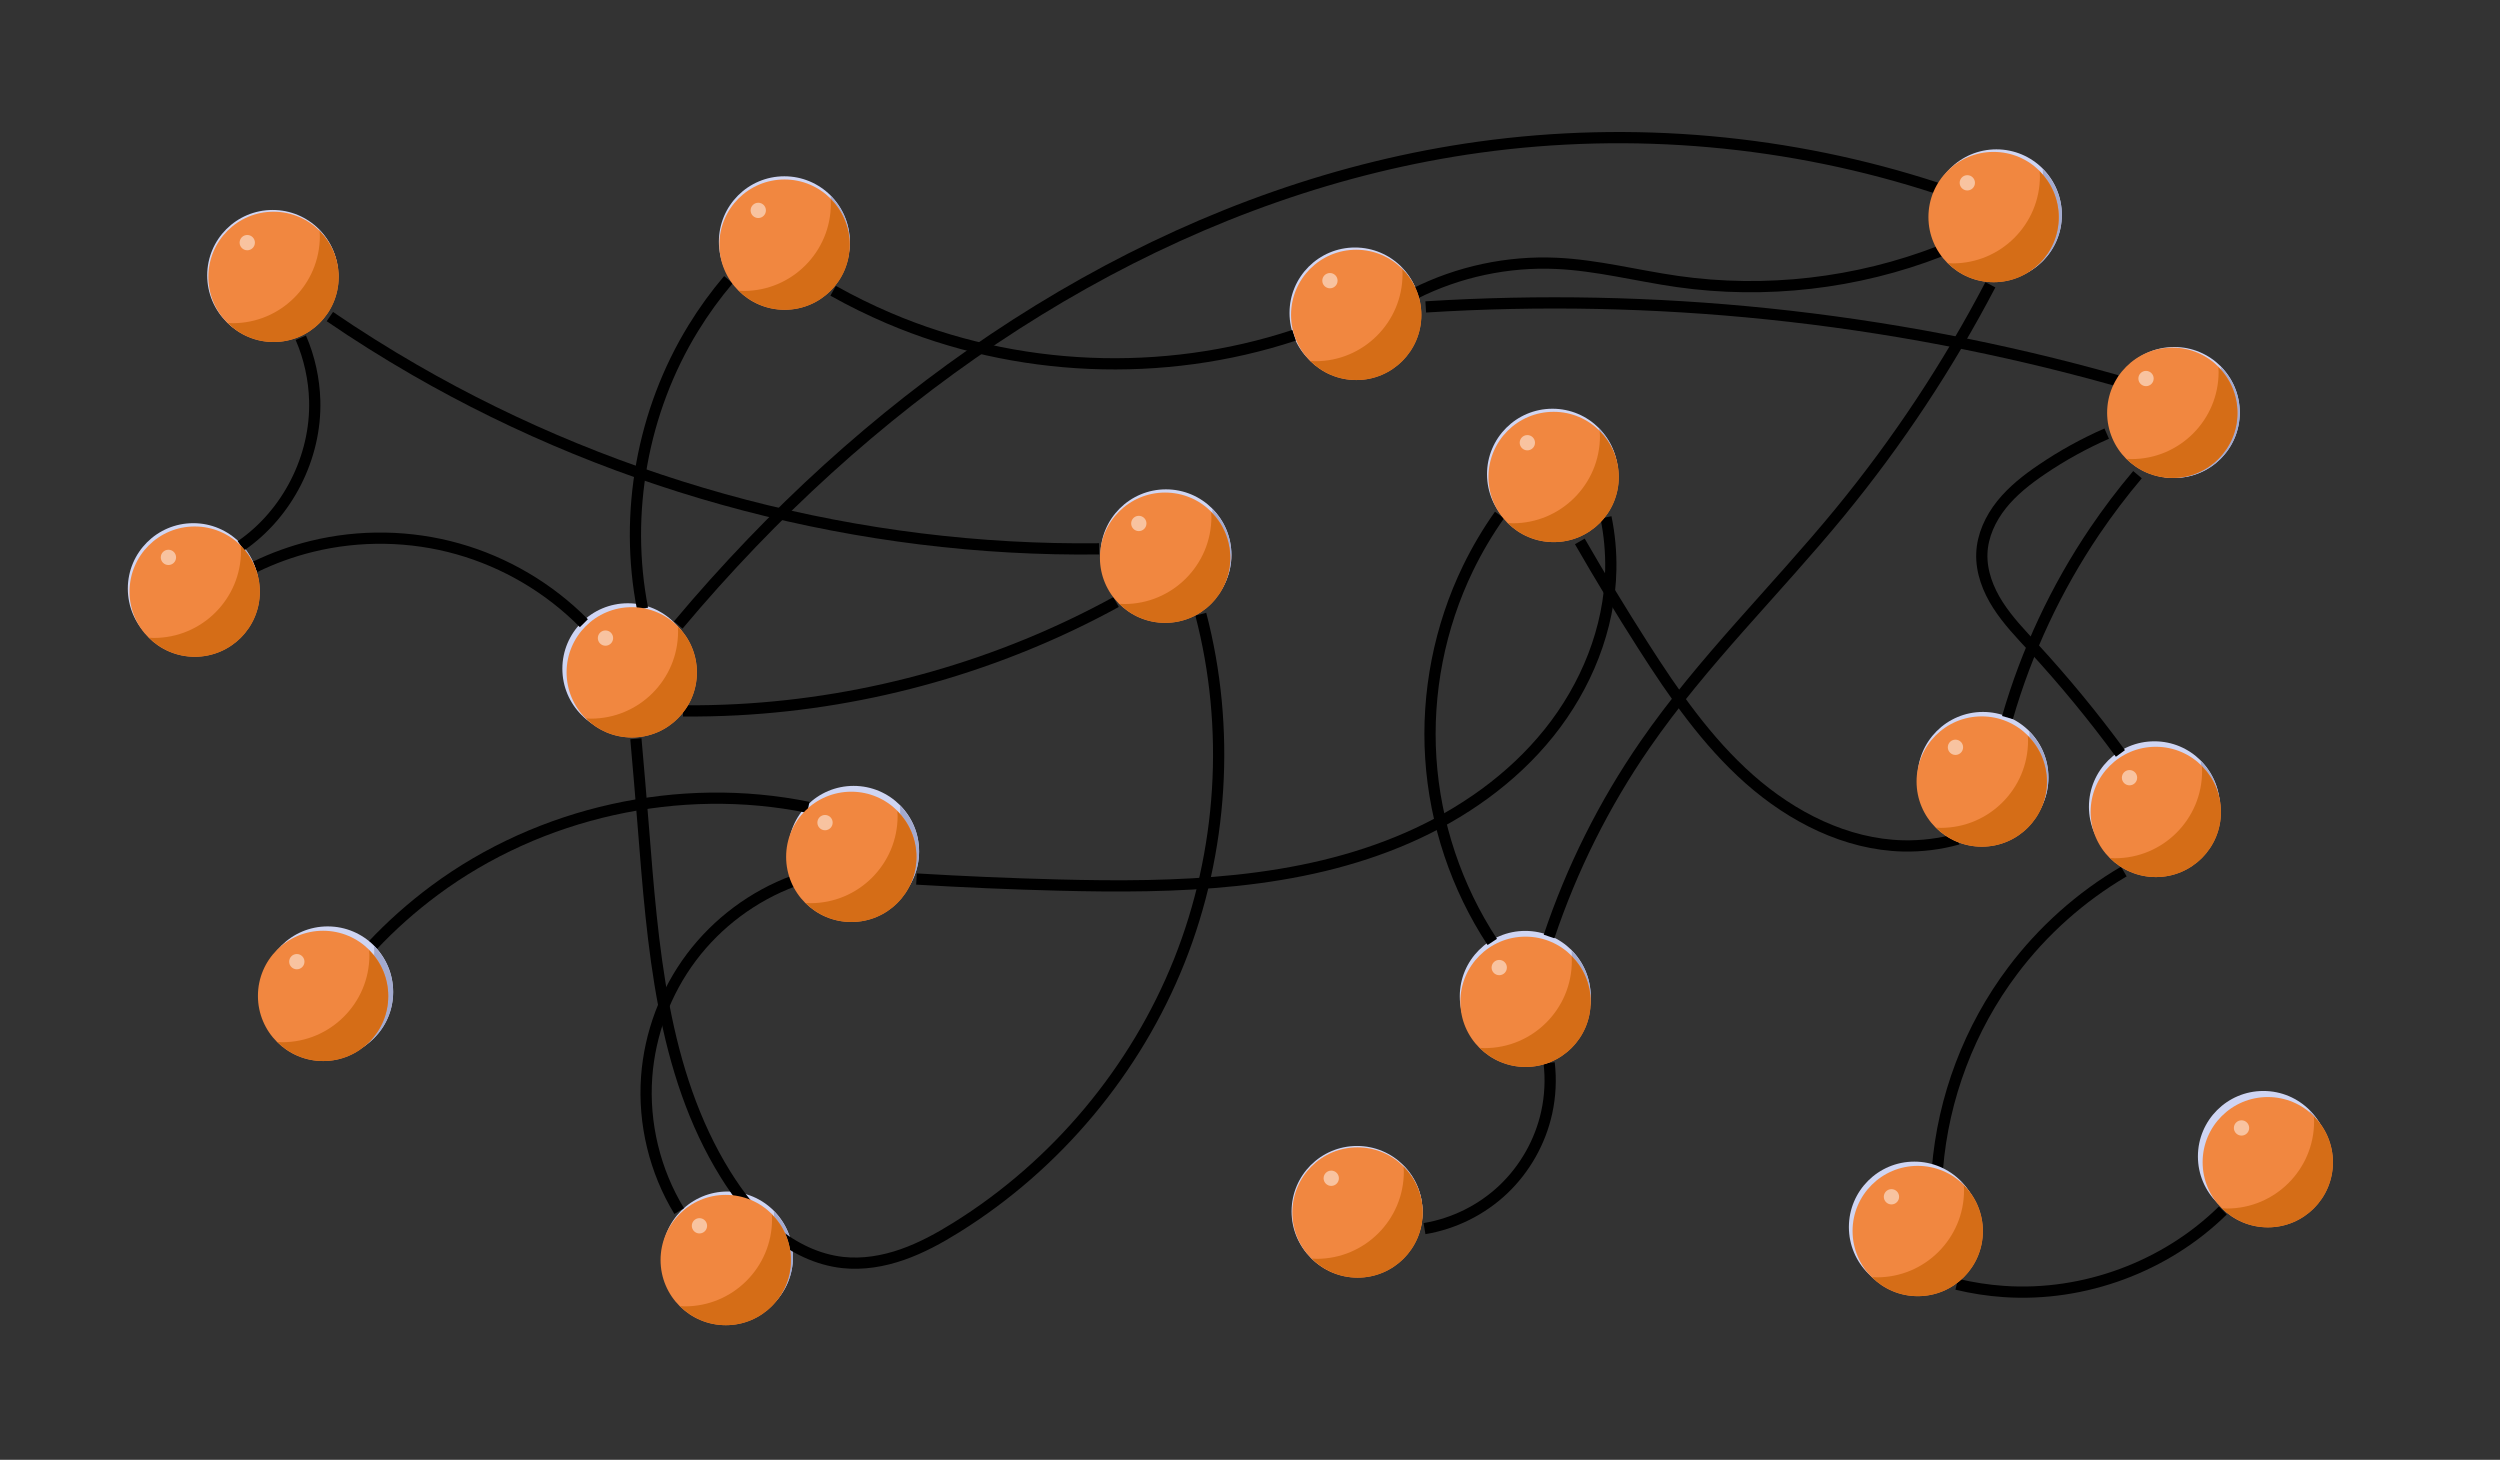 <?xml version="1.0" encoding="UTF-8" standalone="no"?>
<!-- Created with Inkscape (http://www.inkscape.org/) -->

<svg
   width="157.03mm"
   height="91.694mm"
   viewBox="0 0 157.03 91.694"
   version="1.1"
   id="svg1"
   xmlns="http://www.w3.org/2000/svg"
   xmlns:svg="http://www.w3.org/2000/svg">
  <rect x="0" y="0" width="157.03" height="91.694" fill="#333333" stroke="none"/>
  <defs
     id="defs1" />
  <g
     id="layer1"
     transform="translate(-27.764,-40.185)">
    <g
       id="g29"
       transform="matrix(2.353,0,0,2.353,-229.731,11.441)">
      <g
         id="g27"
         transform="translate(71.967,-69.227)">
        <g
           id="g34-69"
           transform="matrix(0.079,0,0,0.079,90.41,56.67)">
          <circle
             class="st79"
             cx="64.532"
             cy="452.951"
             r="22.119"
             id="circle33-871"
             style="fill:#cfd5f3" />
          <path
             class="st94"
             d="m 80.182,437.453 c 0.029,0.539 0.082,1.073 0.082,1.62 0,16.353 -13.257,29.609 -29.609,29.609 -0.547,0 -1.081,-0.053 -1.62,-0.082 3.987,3.996 9.5,6.469 15.591,6.469 12.165,0 22.026,-9.861 22.026,-22.026 0,-6.091 -2.473,-11.603 -6.469,-15.591 z"
             id="path33-71"
             style="fill:#a3aacf" />
          <circle
             class="st95"
             cx="55.617"
             cy="441.328"
             r="2.596"
             id="circle34-77"
             style="opacity:0.8;fill:#ffffff" />
        </g>
        <g
           id="g34-6"
           transform="matrix(0.079,0,0,0.079,53.305,52.113)">
          <circle
             class="st79"
             cx="64.532"
             cy="452.951"
             r="22.119"
             id="circle33-82"
             style="fill:#cfd5f3" />
          <path
             class="st94"
             d="m 80.182,437.453 c 0.029,0.539 0.082,1.073 0.082,1.62 0,16.353 -13.257,29.609 -29.609,29.609 -0.547,0 -1.081,-0.053 -1.62,-0.082 3.987,3.996 9.5,6.469 15.591,6.469 12.165,0 22.026,-9.861 22.026,-22.026 0,-6.091 -2.473,-11.603 -6.469,-15.591 z"
             id="path33-07"
             style="fill:#a3aacf" />
          <circle
             class="st95"
             cx="55.617"
             cy="441.328"
             r="2.596"
             id="circle34-0"
             style="opacity:0.8;fill:#ffffff" />
        </g>
        <g
           id="g34-9"
           transform="matrix(0.079,0,0,0.079,39.646,53.012)">
          <circle
             class="st79"
             cx="64.532"
             cy="452.951"
             r="22.119"
             id="circle33-15"
             style="fill:#cfd5f3" />
          <path
             class="st94"
             d="m 80.182,437.453 c 0.029,0.539 0.082,1.073 0.082,1.62 0,16.353 -13.257,29.609 -29.609,29.609 -0.547,0 -1.081,-0.053 -1.62,-0.082 3.987,3.996 9.5,6.469 15.591,6.469 12.165,0 22.026,-9.861 22.026,-22.026 0,-6.091 -2.473,-11.603 -6.469,-15.591 z"
             id="path33-20"
             style="fill:#a3aacf" />
          <circle
             class="st95"
             cx="55.617"
             cy="441.328"
             r="2.596"
             id="circle34-9"
             style="opacity:0.8;fill:#ffffff" />
        </g>
        <g
           id="g34-28"
           transform="matrix(0.079,0,0,0.079,49.127,63.511)">
          <circle
             class="st79"
             cx="64.532"
             cy="452.951"
             r="22.119"
             id="circle33-47"
             style="fill:#cfd5f3" />
          <path
             class="st94"
             d="m 80.182,437.453 c 0.029,0.539 0.082,1.073 0.082,1.62 0,16.353 -13.257,29.609 -29.609,29.609 -0.547,0 -1.081,-0.053 -1.62,-0.082 3.987,3.996 9.5,6.469 15.591,6.469 12.165,0 22.026,-9.861 22.026,-22.026 0,-6.091 -2.473,-11.603 -6.469,-15.591 z"
             id="path33-47"
             style="fill:#a3aacf" />
          <circle
             class="st95"
             cx="55.617"
             cy="441.328"
             r="2.596"
             id="circle34-09"
             style="opacity:0.8;fill:#ffffff" />
        </g>
        <g
           id="g34-90"
           transform="matrix(0.079,0,0,0.079,51.788,79.214)">
          <circle
             class="st79"
             cx="64.532"
             cy="452.951"
             r="22.119"
             id="circle33-93"
             style="fill:#cfd5f3" />
          <path
             class="st94"
             d="m 80.182,437.453 c 0.029,0.539 0.082,1.073 0.082,1.62 0,16.353 -13.257,29.609 -29.609,29.609 -0.547,0 -1.081,-0.053 -1.62,-0.082 3.987,3.996 9.5,6.469 15.591,6.469 12.165,0 22.026,-9.861 22.026,-22.026 0,-6.091 -2.473,-11.603 -6.469,-15.591 z"
             id="path33-89"
             style="fill:#a3aacf" />
          <circle
             class="st95"
             cx="55.617"
             cy="441.328"
             r="2.596"
             id="circle34-246"
             style="opacity:0.8;fill:#ffffff" />
        </g>
        <g
           id="g34-49"
           transform="matrix(0.079,0,0,0.079,55.155,68.386)">
          <circle
             class="st79"
             cx="64.532"
             cy="452.951"
             r="22.119"
             id="circle33-32"
             style="fill:#cfd5f3" />
          <path
             class="st94"
             d="m 80.182,437.453 c 0.029,0.539 0.082,1.073 0.082,1.62 0,16.353 -13.257,29.609 -29.609,29.609 -0.547,0 -1.081,-0.053 -1.62,-0.082 3.987,3.996 9.5,6.469 15.591,6.469 12.165,0 22.026,-9.861 22.026,-22.026 0,-6.091 -2.473,-11.603 -6.469,-15.591 z"
             id="path33-3"
             style="fill:#a3aacf" />
          <circle
             class="st95"
             cx="55.617"
             cy="441.328"
             r="2.596"
             id="circle34-575"
             style="opacity:0.8;fill:#ffffff" />
        </g>
        <g
           id="g34-77"
           transform="matrix(0.079,0,0,0.079,63.492,60.47)">
          <circle
             class="st79"
             cx="64.532"
             cy="452.951"
             r="22.119"
             id="circle33-30"
             style="fill:#cfd5f3" />
          <path
             class="st94"
             d="m 80.182,437.453 c 0.029,0.539 0.082,1.073 0.082,1.62 0,16.353 -13.257,29.609 -29.609,29.609 -0.547,0 -1.081,-0.053 -1.62,-0.082 3.987,3.996 9.5,6.469 15.591,6.469 12.165,0 22.026,-9.861 22.026,-22.026 0,-6.091 -2.473,-11.603 -6.469,-15.591 z"
             id="path33-27"
             style="fill:#a3aacf" />
          <circle
             class="st95"
             cx="55.617"
             cy="441.328"
             r="2.596"
             id="circle34-11"
             style="opacity:0.8;fill:#ffffff" />
        </g>
        <g
           id="g34-62"
           transform="matrix(0.079,0,0,0.079,68.538,54.014)">
          <circle
             class="st79"
             cx="64.532"
             cy="452.951"
             r="22.119"
             id="circle33-994"
             style="fill:#cfd5f3" />
          <path
             class="st94"
             d="m 80.182,437.453 c 0.029,0.539 0.082,1.073 0.082,1.62 0,16.353 -13.257,29.609 -29.609,29.609 -0.547,0 -1.081,-0.053 -1.62,-0.082 3.987,3.996 9.5,6.469 15.591,6.469 12.165,0 22.026,-9.861 22.026,-22.026 0,-6.091 -2.473,-11.603 -6.469,-15.591 z"
             id="path33-68"
             style="fill:#a3aacf" />
          <circle
             class="st95"
             cx="55.617"
             cy="441.328"
             r="2.596"
             id="circle34-58"
             style="opacity:0.8;fill:#ffffff" />
        </g>
        <g
           id="g34-770"
           transform="matrix(0.079,0,0,0.079,68.593,77.998)">
          <circle
             class="st79"
             cx="64.532"
             cy="452.951"
             r="22.119"
             id="circle33-518"
             style="fill:#cfd5f3" />
          <path
             class="st94"
             d="m 80.182,437.453 c 0.029,0.539 0.082,1.073 0.082,1.62 0,16.353 -13.257,29.609 -29.609,29.609 -0.547,0 -1.081,-0.053 -1.62,-0.082 3.987,3.996 9.5,6.469 15.591,6.469 12.165,0 22.026,-9.861 22.026,-22.026 0,-6.091 -2.473,-11.603 -6.469,-15.591 z"
             id="path33-38"
             style="fill:#a3aacf" />
          <circle
             class="st95"
             cx="55.617"
             cy="441.328"
             r="2.596"
             id="circle34-55"
             style="opacity:0.8;fill:#ffffff" />
        </g>
        <g
           id="g34-10"
           transform="matrix(0.079,0,0,0.079,73.083,72.257)">
          <circle
             class="st79"
             cx="64.532"
             cy="452.951"
             r="22.119"
             id="circle33-62"
             style="fill:#cfd5f3" />
          <path
             class="st94"
             d="m 80.182,437.453 c 0.029,0.539 0.082,1.073 0.082,1.62 0,16.353 -13.257,29.609 -29.609,29.609 -0.547,0 -1.081,-0.053 -1.62,-0.082 3.987,3.996 9.5,6.469 15.591,6.469 12.165,0 22.026,-9.861 22.026,-22.026 0,-6.091 -2.473,-11.603 -6.469,-15.591 z"
             id="path33-28"
             style="fill:#a3aacf" />
          <circle
             class="st95"
             cx="55.617"
             cy="441.328"
             r="2.596"
             id="circle34-03"
             style="opacity:0.8;fill:#ffffff" />
        </g>
        <g
           id="g34-88"
           transform="matrix(0.079,0,0,0.079,92.787,76.53)">
          <circle
             class="st79"
             cx="64.532"
             cy="452.951"
             r="22.119"
             id="circle33-60"
             style="fill:#cfd5f3" />
          <path
             class="st94"
             d="m 80.182,437.453 c 0.029,0.539 0.082,1.073 0.082,1.62 0,16.353 -13.257,29.609 -29.609,29.609 -0.547,0 -1.081,-0.053 -1.62,-0.082 3.987,3.996 9.5,6.469 15.591,6.469 12.165,0 22.026,-9.861 22.026,-22.026 0,-6.091 -2.473,-11.603 -6.469,-15.591 z"
             id="path33-24"
             style="fill:#a3aacf" />
          <circle
             class="st95"
             cx="55.617"
             cy="441.328"
             r="2.596"
             id="circle34-42"
             style="opacity:0.8;fill:#ffffff" />
        </g>
        <g
           id="g34-36"
           transform="matrix(0.079,0,0,0.079,89.878,67.196)">
          <circle
             class="st79"
             cx="64.532"
             cy="452.951"
             r="22.119"
             id="circle33-59"
             style="fill:#cfd5f3" />
          <path
             class="st94"
             d="m 80.182,437.453 c 0.029,0.539 0.082,1.073 0.082,1.62 0,16.353 -13.257,29.609 -29.609,29.609 -0.547,0 -1.081,-0.053 -1.62,-0.082 3.987,3.996 9.5,6.469 15.591,6.469 12.165,0 22.026,-9.861 22.026,-22.026 0,-6.091 -2.473,-11.603 -6.469,-15.591 z"
             id="path33-05"
             style="fill:#a3aacf" />
          <circle
             class="st95"
             cx="55.617"
             cy="441.328"
             r="2.596"
             id="circle34-91"
             style="opacity:0.8;fill:#ffffff" />
        </g>
        <g
           id="g34-64"
           transform="matrix(0.079,0,0,0.079,85.302,66.412)">
          <circle
             class="st79"
             cx="64.532"
             cy="452.951"
             r="22.119"
             id="circle33-279"
             style="fill:#cfd5f3" />
          <path
             class="st94"
             d="m 80.182,437.453 c 0.029,0.539 0.082,1.073 0.082,1.62 0,16.353 -13.257,29.609 -29.609,29.609 -0.547,0 -1.081,-0.053 -1.62,-0.082 3.987,3.996 9.5,6.469 15.591,6.469 12.165,0 22.026,-9.861 22.026,-22.026 0,-6.091 -2.473,-11.603 -6.469,-15.591 z"
             id="path33-30"
             style="fill:#a3aacf" />
          <circle
             class="st95"
             cx="55.617"
             cy="441.328"
             r="2.596"
             id="circle34-12"
             style="opacity:0.8;fill:#ffffff" />
        </g>
        <g
           id="g34-750"
           transform="matrix(0.079,0,0,0.079,73.81,58.318)">
          <circle
             class="st79"
             cx="64.532"
             cy="452.951"
             r="22.119"
             id="circle33-829"
             style="fill:#cfd5f3" />
          <path
             class="st94"
             d="m 80.182,437.453 c 0.029,0.539 0.082,1.073 0.082,1.62 0,16.353 -13.257,29.609 -29.609,29.609 -0.547,0 -1.081,-0.053 -1.62,-0.082 3.987,3.996 9.5,6.469 15.591,6.469 12.165,0 22.026,-9.861 22.026,-22.026 0,-6.091 -2.473,-11.603 -6.469,-15.591 z"
             id="path33-898"
             style="fill:#a3aacf" />
          <circle
             class="st95"
             cx="55.617"
             cy="441.328"
             r="2.596"
             id="circle34-90"
             style="opacity:0.8;fill:#ffffff" />
        </g>
        <g
           id="g34-649"
           transform="matrix(0.079,0,0,0.079,85.66,51.394)">
          <circle
             class="st79"
             cx="64.532"
             cy="452.951"
             r="22.119"
             id="circle33-90"
             style="fill:#cfd5f3" />
          <path
             class="st94"
             d="m 80.182,437.453 c 0.029,0.539 0.082,1.073 0.082,1.62 0,16.353 -13.257,29.609 -29.609,29.609 -0.547,0 -1.081,-0.053 -1.62,-0.082 3.987,3.996 9.5,6.469 15.591,6.469 12.165,0 22.026,-9.861 22.026,-22.026 0,-6.091 -2.473,-11.603 -6.469,-15.591 z"
             id="path33-50"
             style="fill:#a3aacf" />
          <circle
             class="st95"
             cx="55.617"
             cy="441.328"
             r="2.596"
             id="circle34-76"
             style="opacity:0.8;fill:#ffffff" />
        </g>
        <path
           style="fill:none;fill-opacity:0.996;stroke:#000000;stroke-width:0.3;stroke-miterlimit:3.9;stroke-dasharray:none;stroke-opacity:1"
           d="m 44.269,96.578 c 0.485,-0.236 0.994,-0.42 1.518,-0.549 1.278,-0.314 2.637,-0.292 3.903,0.066 1.266,0.357 2.437,1.048 3.362,1.984"
           id="path7" />
        <path
           style="fill:none;fill-opacity:0.996;stroke:#000000;stroke-width:0.3;stroke-miterlimit:3.9;stroke-dasharray:none;stroke-opacity:1"
           d="m 47.399,106.694 c 0.51,-0.543 1.069,-1.04 1.667,-1.484 2.818,-2.091 6.54,-2.917 9.978,-2.215"
           id="path9" />
        <path
           style="fill:none;fill-opacity:0.996;stroke:#000000;stroke-width:0.3;stroke-miterlimit:3.9;stroke-dasharray:none;stroke-opacity:1"
           d="m 94.16,104.708 c -1.151,0.676 -2.166,1.582 -2.968,2.649 -1.151,1.529 -1.856,3.389 -2.009,5.297"
           id="path24" />
        <path
           style="fill:none;fill-opacity:0.996;stroke:#000000;stroke-width:0.3;stroke-miterlimit:3.9;stroke-dasharray:none;stroke-opacity:1"
           d="m 89.7,115.725 c 0.413,0.1 0.835,0.165 1.259,0.194 2.136,0.147 4.319,-0.662 5.844,-2.163"
           id="path26" />
      </g>
      <g
         id="g34-17"
         transform="matrix(0.079,0,0,0.079,155.437,9.189)">
        <circle
           class="st79"
           cx="64.532"
           cy="452.951"
           r="22.119"
           id="circle33-0"
           style="fill:#cfd5f3" />
        <path
           class="st94"
           d="m 80.182,437.453 c 0.029,0.539 0.082,1.073 0.082,1.62 0,16.353 -13.257,29.609 -29.609,29.609 -0.547,0 -1.081,-0.053 -1.62,-0.082 3.987,3.996 9.5,6.469 15.591,6.469 12.165,0 22.026,-9.861 22.026,-22.026 0,-6.091 -2.473,-11.603 -6.469,-15.591 z"
           id="path33-10"
           style="fill:#a3aacf" />
        <circle
           class="st95"
           cx="55.617"
           cy="441.328"
           r="2.596"
           id="circle34-06"
           style="opacity:0.8;fill:#ffffff" />
      </g>
      <g
         id="g34-75"
         transform="matrix(0.079,0,0,0.079,109.494,-7.854)">
        <circle
           class="st79"
           cx="64.532"
           cy="452.951"
           r="22.119"
           id="circle33-51"
           style="fill:#cfd5f3" />
        <path
           class="st94"
           d="m 80.182,437.453 c 0.029,0.539 0.082,1.073 0.082,1.62 0,16.353 -13.257,29.609 -29.609,29.609 -0.547,0 -1.081,-0.053 -1.62,-0.082 3.987,3.996 9.5,6.469 15.591,6.469 12.165,0 22.026,-9.861 22.026,-22.026 0,-6.091 -2.473,-11.603 -6.469,-15.591 z"
           id="path33-61"
           style="fill:#a3aacf" />
        <circle
           class="st95"
           cx="55.617"
           cy="441.328"
           r="2.596"
           id="circle34-57"
           style="opacity:0.8;fill:#ffffff" />
      </g>
      <g
         id="g34-07"
         transform="matrix(0.079,0,0,0.079,113.082,2.91)">
        <circle
           class="st79"
           cx="64.532"
           cy="452.951"
           r="22.119"
           id="circle33-43"
           style="fill:#cfd5f3" />
        <path
           class="st94"
           d="m 80.182,437.453 c 0.029,0.539 0.082,1.073 0.082,1.62 0,16.353 -13.257,29.609 -29.609,29.609 -0.547,0 -1.081,-0.053 -1.62,-0.082 3.987,3.996 9.5,6.469 15.591,6.469 12.165,0 22.026,-9.861 22.026,-22.026 0,-6.091 -2.473,-11.603 -6.469,-15.591 z"
           id="path33-99"
           style="fill:#a3aacf" />
        <circle
           class="st95"
           cx="55.617"
           cy="441.328"
           r="2.596"
           id="circle34-78"
           style="opacity:0.8;fill:#ffffff" />
      </g>
      <path
         style="fill:none;fill-opacity:0.996;stroke:#000000;stroke-width:0.3;stroke-miterlimit:3.9;stroke-dasharray:none;stroke-opacity:1"
         d="m 45.496,90.459 c 0.229,0.529 0.355,1.103 0.371,1.679 0.042,1.51 -0.725,3.019 -1.97,3.875"
         id="path6"
         transform="translate(71.967,-69.227)" />
      <path
         style="fill:none;fill-opacity:0.996;stroke:#000000;stroke-width:0.3;stroke-miterlimit:3.9;stroke-dasharray:none;stroke-opacity:1"
         d="m 56.91,88.909 c -0.344,0.406 -0.658,0.838 -0.936,1.292 -1.36,2.213 -1.854,4.942 -1.356,7.491"
         id="path8"
         transform="translate(71.967,-69.227)" />
      <path
         style="fill:none;fill-opacity:0.996;stroke:#000000;stroke-width:0.3;stroke-miterlimit:3.9;stroke-dasharray:none;stroke-opacity:1"
         d="m 55.596,113.772 c -0.65,-1.067 -0.958,-2.339 -0.868,-3.585 0.084,-1.149 0.504,-2.271 1.195,-3.191 0.692,-0.921 1.652,-1.637 2.732,-2.037"
         id="path10"
         transform="translate(71.967,-69.227)" />
      <path
         style="fill:none;fill-opacity:0.996;stroke:#000000;stroke-width:0.3;stroke-miterlimit:3.9;stroke-dasharray:none;stroke-opacity:1"
         d="m 55.699,100.42 c 0.485,0.004 0.969,-0.007 1.453,-0.032 3.527,-0.187 7.009,-1.177 10.107,-2.874"
         id="path11"
         transform="translate(71.967,-69.227)" />
      <path
         style="fill:none;fill-opacity:0.996;stroke:#000000;stroke-width:0.3;stroke-miterlimit:3.9;stroke-dasharray:none;stroke-opacity:1"
         d="m 46.271,89.894 c 0.735,0.502 1.489,0.976 2.26,1.421 5.519,3.187 11.904,4.857 18.276,4.779"
         id="path12"
         transform="translate(71.967,-69.227)" />
      <path
         style="fill:none;fill-opacity:0.996;stroke:#000000;stroke-width:0.3;stroke-miterlimit:3.9;stroke-dasharray:none;stroke-opacity:1"
         d="m 54.44,101.163 c 0.068,0.764 0.133,1.528 0.194,2.293 0.256,3.218 0.494,6.589 2.196,9.332 0.357,0.575 0.778,1.117 1.302,1.545 0.524,0.428 1.157,0.738 1.83,0.812 0.536,0.059 1.082,-0.034 1.591,-0.212 0.509,-0.178 0.986,-0.439 1.444,-0.725 2.669,-1.662 4.786,-4.194 5.95,-7.114 1.164,-2.921 1.368,-6.215 0.573,-9.256"
         id="path13"
         transform="translate(71.967,-69.227)" />
      <path
         style="fill:none;fill-opacity:0.996;stroke:#000000;stroke-width:0.3;stroke-miterlimit:3.9;stroke-dasharray:none;stroke-opacity:1"
         d="m 59.706,89.205 c 0.481,0.27 0.977,0.514 1.484,0.731 3.394,1.449 7.318,1.614 10.822,0.457"
         id="path14"
         transform="translate(71.967,-69.227)" />
      <path
         style="fill:none;fill-opacity:0.996;stroke:#000000;stroke-width:0.3;stroke-miterlimit:3.9;stroke-dasharray:none;stroke-opacity:1"
         d="m 55.57,98.128 c 0.632,-0.754 1.289,-1.486 1.97,-2.196 5.195,-5.415 11.974,-9.528 19.406,-10.559 4.092,-0.567 8.312,-0.189 12.238,1.098"
         id="path15"
         transform="translate(71.967,-69.227)" />
      <path
         style="fill:none;fill-opacity:0.996;stroke:#000000;stroke-width:0.3;stroke-miterlimit:3.9;stroke-dasharray:none;stroke-opacity:1"
         d="m 61.931,104.908 c 1.258,0.075 2.518,0.129 3.778,0.161 3.165,0.081 6.432,0.006 9.333,-1.262 1.45,-0.634 2.785,-1.569 3.775,-2.804 0.99,-1.235 1.621,-2.779 1.648,-4.362 0.008,-0.466 -0.035,-0.932 -0.129,-1.388"
         id="path16"
         transform="translate(71.967,-69.227)" />
      <path
         style="fill:none;fill-opacity:0.996;stroke:#000000;stroke-width:0.3;stroke-miterlimit:3.9;stroke-dasharray:none;stroke-opacity:1"
         d="m 77.495,95.189 c -0.318,0.45 -0.599,0.925 -0.84,1.421 -0.761,1.568 -1.108,3.335 -0.995,5.074 0.113,1.739 0.684,3.447 1.641,4.903"
         id="path17"
         transform="translate(71.967,-69.227)" />
      <path
         style="fill:none;fill-opacity:0.996;stroke:#000000;stroke-width:0.3;stroke-miterlimit:3.9;stroke-dasharray:none;stroke-opacity:1"
         d="m 78.819,109.816 c 0.052,0.441 0.03,0.89 -0.065,1.324 -0.17,0.778 -0.578,1.502 -1.155,2.051 -0.577,0.549 -1.321,0.919 -2.107,1.049"
         id="path18"
         transform="translate(71.967,-69.227)" />
      <path
         style="fill:none;fill-opacity:0.996;stroke:#000000;stroke-width:0.3;stroke-miterlimit:3.9;stroke-dasharray:none;stroke-opacity:1"
         d="m 75.234,89.28 c 1.163,-0.585 2.477,-0.866 3.778,-0.807 1.088,0.049 2.151,0.33 3.229,0.484 2.353,0.336 4.792,0.055 7.007,-0.807"
         id="path19"
         transform="translate(71.967,-69.227)" />
      <path
         style="fill:none;fill-opacity:0.996;stroke:#000000;stroke-width:0.3;stroke-miterlimit:3.9;stroke-dasharray:none;stroke-opacity:1"
         d="m 75.525,89.636 c 3.044,-0.19 6.103,-0.128 9.136,0.186 3.148,0.326 6.269,0.922 9.315,1.781"
         id="path20"
         transform="translate(71.967,-69.227)" />
      <path
         style="fill:none;fill-opacity:0.996;stroke:#000000;stroke-width:0.3;stroke-miterlimit:3.9;stroke-dasharray:none;stroke-opacity:1"
         d="m 93.703,93.018 c -0.606,0.266 -1.188,0.587 -1.735,0.959 -0.394,0.267 -0.774,0.565 -1.071,0.936 -0.297,0.372 -0.509,0.826 -0.527,1.301 -0.019,0.49 0.166,0.97 0.431,1.382 0.265,0.413 0.607,0.769 0.939,1.129 0.828,0.9 1.606,1.845 2.329,2.831"
         id="path21"
         transform="translate(71.967,-69.227)" />
      <path
         style="fill:none;fill-opacity:0.996;stroke:#000000;stroke-width:0.3;stroke-miterlimit:3.9;stroke-dasharray:none;stroke-opacity:1"
         d="m 94.525,94.114 c -0.407,0.481 -0.788,0.985 -1.142,1.507 -1.03,1.524 -1.819,3.21 -2.329,4.977"
         id="path22"
         transform="translate(71.967,-69.227)" />
      <path
         style="fill:none;fill-opacity:0.996;stroke:#000000;stroke-width:0.3;stroke-miterlimit:3.9;stroke-dasharray:none;stroke-opacity:1"
         d="m 79.638,95.895 c 0.541,0.942 1.105,1.87 1.69,2.786 0.82,1.283 1.695,2.553 2.836,3.562 1.141,1.009 2.583,1.745 4.105,1.781 0.493,0.011 0.987,-0.05 1.461,-0.183"
         id="path23"
         transform="translate(71.967,-69.227)" />
      <path
         style="fill:none;fill-opacity:0.996;stroke:#000000;stroke-width:0.3;stroke-miterlimit:3.9;stroke-dasharray:none;stroke-opacity:1"
         d="m 90.598,89.045 c -1.127,2.155 -2.475,4.194 -4.018,6.073 -1.715,2.089 -3.671,3.985 -5.206,6.21 -1.086,1.574 -1.949,3.301 -2.557,5.114"
         id="path25"
         transform="translate(71.967,-69.227)" />
    </g>
    <g
       id="g32-66"
       transform="matrix(0.185,0,0,0.185,-25.867,-0.797)">
      <circle
         class="st26"
         cx="382.764"
         cy="315.527"
         r="22.119"
         id="circle31-905"
         style="fill:#f18740" />
      <path
         class="st66"
         d="m 398.414,300.029 c 0.029,0.539 0.082,1.073 0.082,1.62 0,16.353 -13.257,29.609 -29.609,29.609 -0.547,0 -1.081,-0.053 -1.62,-0.082 3.987,3.996 9.5,6.469 15.591,6.469 12.165,0 22.026,-9.861 22.026,-22.026 0,-6.091 -2.473,-11.603 -6.469,-15.59 z"
         id="path31-06"
         style="fill:#d56d17" />
      <circle
         class="st65"
         cx="373.849"
         cy="303.903"
         r="2.596"
         id="circle32-18"
         style="opacity:0.5;fill:#ffffff" />
    </g>
    <g
       id="g32-84"
       transform="matrix(0.185,0,0,0.185,-30.819,18.973)">
      <circle
         class="st26"
         cx="382.764"
         cy="315.527"
         r="22.119"
         id="circle31-47"
         style="fill:#f18740" />
      <path
         class="st66"
         d="m 398.414,300.029 c 0.029,0.539 0.082,1.073 0.082,1.62 0,16.353 -13.257,29.609 -29.609,29.609 -0.547,0 -1.081,-0.053 -1.62,-0.082 3.987,3.996 9.5,6.469 15.591,6.469 12.165,0 22.026,-9.861 22.026,-22.026 0,-6.091 -2.473,-11.603 -6.469,-15.59 z"
         id="path31-74"
         style="fill:#d56d17" />
      <circle
         class="st65"
         cx="373.849"
         cy="303.903"
         r="2.596"
         id="circle32-32"
         style="opacity:0.5;fill:#ffffff" />
    </g>
    <g
       id="g32-82"
       transform="matrix(0.185,0,0,0.185,6.23,-2.822)">
      <circle
         class="st26"
         cx="382.764"
         cy="315.527"
         r="22.119"
         id="circle31-12"
         style="fill:#f18740" />
      <path
         class="st66"
         d="m 398.414,300.029 c 0.029,0.539 0.082,1.073 0.082,1.62 0,16.353 -13.257,29.609 -29.609,29.609 -0.547,0 -1.081,-0.053 -1.62,-0.082 3.987,3.996 9.5,6.469 15.591,6.469 12.165,0 22.026,-9.861 22.026,-22.026 0,-6.091 -2.473,-11.603 -6.469,-15.59 z"
         id="path31-6"
         style="fill:#d56d17" />
      <circle
         class="st65"
         cx="373.849"
         cy="303.903"
         r="2.596"
         id="circle32-82"
         style="opacity:0.5;fill:#ffffff" />
    </g>
    <g
       id="g32-02"
       transform="matrix(0.185,0,0,0.185,-3.367,24.042)">
      <circle
         class="st26"
         cx="382.764"
         cy="315.527"
         r="22.119"
         id="circle31-81"
         style="fill:#f18740" />
      <path
         class="st66"
         d="m 398.414,300.029 c 0.029,0.539 0.082,1.073 0.082,1.62 0,16.353 -13.257,29.609 -29.609,29.609 -0.547,0 -1.081,-0.053 -1.62,-0.082 3.987,3.996 9.5,6.469 15.591,6.469 12.165,0 22.026,-9.861 22.026,-22.026 0,-6.091 -2.473,-11.603 -6.469,-15.59 z"
         id="path31-20"
         style="fill:#d56d17" />
      <circle
         class="st65"
         cx="373.849"
         cy="303.903"
         r="2.596"
         id="circle32-16"
         style="opacity:0.5;fill:#ffffff" />
    </g>
    <g
       id="g32-96"
       transform="matrix(0.185,0,0,0.185,-22.754,44.367)">
      <circle
         class="st26"
         cx="382.764"
         cy="315.527"
         r="22.119"
         id="circle31-5"
         style="fill:#f18740" />
      <path
         class="st66"
         d="m 398.414,300.029 c 0.029,0.539 0.082,1.073 0.082,1.62 0,16.353 -13.257,29.609 -29.609,29.609 -0.547,0 -1.081,-0.053 -1.62,-0.082 3.987,3.996 9.5,6.469 15.591,6.469 12.165,0 22.026,-9.861 22.026,-22.026 0,-6.091 -2.473,-11.603 -6.469,-15.59 z"
         id="path31-18"
         style="fill:#d56d17" />
      <circle
         class="st65"
         cx="373.849"
         cy="303.903"
         r="2.596"
         id="circle32-99"
         style="opacity:0.5;fill:#ffffff" />
    </g>
    <g
       id="g32-735"
       transform="matrix(0.185,0,0,0.185,2.536,60.958)">
      <circle
         class="st26"
         cx="382.764"
         cy="315.527"
         r="22.119"
         id="circle31-49"
         style="fill:#f18740" />
      <path
         class="st66"
         d="m 398.414,300.029 c 0.029,0.539 0.082,1.073 0.082,1.62 0,16.353 -13.257,29.609 -29.609,29.609 -0.547,0 -1.081,-0.053 -1.62,-0.082 3.987,3.996 9.5,6.469 15.591,6.469 12.165,0 22.026,-9.861 22.026,-22.026 0,-6.091 -2.473,-11.603 -6.469,-15.59 z"
         id="path31-28"
         style="fill:#d56d17" />
      <circle
         class="st65"
         cx="373.849"
         cy="303.903"
         r="2.596"
         id="circle32-37"
         style="opacity:0.5;fill:#ffffff" />
    </g>
    <g
       id="g32-65"
       transform="matrix(0.185,0,0,0.185,10.423,35.633)">
      <circle
         class="st26"
         cx="382.764"
         cy="315.527"
         r="22.119"
         id="circle31-41"
         style="fill:#f18740" />
      <path
         class="st66"
         d="m 398.414,300.029 c 0.029,0.539 0.082,1.073 0.082,1.62 0,16.353 -13.257,29.609 -29.609,29.609 -0.547,0 -1.081,-0.053 -1.62,-0.082 3.987,3.996 9.5,6.469 15.591,6.469 12.165,0 22.026,-9.861 22.026,-22.026 0,-6.091 -2.473,-11.603 -6.469,-15.59 z"
         id="path31-42"
         style="fill:#d56d17" />
      <circle
         class="st65"
         cx="373.849"
         cy="303.903"
         r="2.596"
         id="circle32-08"
         style="opacity:0.5;fill:#ffffff" />
    </g>
    <g
       id="g32-60"
       transform="matrix(0.185,0,0,0.185,30.133,16.843)">
      <circle
         class="st26"
         cx="382.764"
         cy="315.527"
         r="22.119"
         id="circle31-80"
         style="fill:#f18740" />
      <path
         class="st66"
         d="m 398.414,300.029 c 0.029,0.539 0.082,1.073 0.082,1.62 0,16.353 -13.257,29.609 -29.609,29.609 -0.547,0 -1.081,-0.053 -1.62,-0.082 3.987,3.996 9.5,6.469 15.591,6.469 12.165,0 22.026,-9.861 22.026,-22.026 0,-6.091 -2.473,-11.603 -6.469,-15.59 z"
         id="path31-21"
         style="fill:#d56d17" />
      <circle
         class="st65"
         cx="373.849"
         cy="303.903"
         r="2.596"
         id="circle32-324"
         style="opacity:0.5;fill:#ffffff" />
    </g>
    <g
       id="g32-81"
       transform="matrix(0.185,0,0,0.185,42.138,1.592)">
      <circle
         class="st26"
         cx="382.764"
         cy="315.527"
         r="22.119"
         id="circle31-0"
         style="fill:#f18740" />
      <path
         class="st66"
         d="m 398.414,300.029 c 0.029,0.539 0.082,1.073 0.082,1.62 0,16.353 -13.257,29.609 -29.609,29.609 -0.547,0 -1.081,-0.053 -1.62,-0.082 3.987,3.996 9.5,6.469 15.591,6.469 12.165,0 22.026,-9.861 22.026,-22.026 0,-6.091 -2.473,-11.603 -6.469,-15.59 z"
         id="path31-68"
         style="fill:#d56d17" />
      <circle
         class="st65"
         cx="373.849"
         cy="303.903"
         r="2.596"
         id="circle32-4"
         style="opacity:0.5;fill:#ffffff" />
    </g>
    <g
       id="g32-74"
       transform="matrix(0.185,0,0,0.185,54.538,11.771)">
      <circle
         class="st26"
         cx="382.764"
         cy="315.527"
         r="22.119"
         id="circle31-682"
         style="fill:#f18740" />
      <path
         class="st66"
         d="m 398.414,300.029 c 0.029,0.539 0.082,1.073 0.082,1.62 0,16.353 -13.257,29.609 -29.609,29.609 -0.547,0 -1.081,-0.053 -1.62,-0.082 3.987,3.996 9.5,6.469 15.591,6.469 12.165,0 22.026,-9.861 22.026,-22.026 0,-6.091 -2.473,-11.603 -6.469,-15.59 z"
         id="path31-64"
         style="fill:#d56d17" />
      <circle
         class="st65"
         cx="373.849"
         cy="303.903"
         r="2.596"
         id="circle32-73"
         style="opacity:0.5;fill:#ffffff" />
    </g>
    <g
       id="g32-79"
       transform="matrix(0.185,0,0,0.185,52.772,44.737)">
      <circle
         class="st26"
         cx="382.764"
         cy="315.527"
         r="22.119"
         id="circle31-06"
         style="fill:#f18740" />
      <path
         class="st66"
         d="m 398.414,300.029 c 0.029,0.539 0.082,1.073 0.082,1.62 0,16.353 -13.257,29.609 -29.609,29.609 -0.547,0 -1.081,-0.053 -1.62,-0.082 3.987,3.996 9.5,6.469 15.591,6.469 12.165,0 22.026,-9.861 22.026,-22.026 0,-6.091 -2.473,-11.603 -6.469,-15.59 z"
         id="path31-27"
         style="fill:#d56d17" />
      <circle
         class="st65"
         cx="373.849"
         cy="303.903"
         r="2.596"
         id="circle32-01"
         style="opacity:0.5;fill:#ffffff" />
    </g>
    <g
       id="g32-1"
       transform="matrix(0.185,0,0,0.185,42.22,57.972)">
      <circle
         class="st26"
         cx="382.764"
         cy="315.527"
         r="22.119"
         id="circle31-00"
         style="fill:#f18740" />
      <path
         class="st66"
         d="m 398.414,300.029 c 0.029,0.539 0.082,1.073 0.082,1.62 0,16.353 -13.257,29.609 -29.609,29.609 -0.547,0 -1.081,-0.053 -1.62,-0.082 3.987,3.996 9.5,6.469 15.591,6.469 12.165,0 22.026,-9.861 22.026,-22.026 0,-6.091 -2.473,-11.603 -6.469,-15.59 z"
         id="path31-22"
         style="fill:#d56d17" />
      <circle
         class="st65"
         cx="373.849"
         cy="303.903"
         r="2.596"
         id="circle32-40"
         style="opacity:0.5;fill:#ffffff" />
    </g>
    <g
       id="g32-90"
       transform="matrix(0.185,0,0,0.185,82.173,-4.554)">
      <circle
         class="st26"
         cx="382.764"
         cy="315.527"
         r="22.119"
         id="circle31-52"
         style="fill:#f18740" />
      <path
         class="st66"
         d="m 398.414,300.029 c 0.029,0.539 0.082,1.073 0.082,1.62 0,16.353 -13.257,29.609 -29.609,29.609 -0.547,0 -1.081,-0.053 -1.62,-0.082 3.987,3.996 9.5,6.469 15.591,6.469 12.165,0 22.026,-9.861 22.026,-22.026 0,-6.091 -2.473,-11.603 -6.469,-15.59 z"
         id="path31-73"
         style="fill:#d56d17" />
      <circle
         class="st65"
         cx="373.849"
         cy="303.903"
         r="2.596"
         id="circle32-23"
         style="opacity:0.5;fill:#ffffff" />
    </g>
    <g
       id="g32-3"
       transform="matrix(0.185,0,0,0.185,93.398,7.739)">
      <circle
         class="st26"
         cx="382.764"
         cy="315.527"
         r="22.119"
         id="circle31-54"
         style="fill:#f18740" />
      <path
         class="st66"
         d="m 398.414,300.029 c 0.029,0.539 0.082,1.073 0.082,1.62 0,16.353 -13.257,29.609 -29.609,29.609 -0.547,0 -1.081,-0.053 -1.62,-0.082 3.987,3.996 9.5,6.469 15.591,6.469 12.165,0 22.026,-9.861 22.026,-22.026 0,-6.091 -2.473,-11.603 -6.469,-15.59 z"
         id="path31-904"
         style="fill:#d56d17" />
      <circle
         class="st65"
         cx="373.849"
         cy="303.903"
         r="2.596"
         id="circle32-30"
         style="opacity:0.5;fill:#ffffff" />
    </g>
    <g
       id="g32-726"
       transform="matrix(0.185,0,0,0.185,81.428,30.902)">
      <circle
         class="st26"
         cx="382.764"
         cy="315.527"
         r="22.119"
         id="circle31-199"
         style="fill:#f18740" />
      <path
         class="st66"
         d="m 398.414,300.029 c 0.029,0.539 0.082,1.073 0.082,1.62 0,16.353 -13.257,29.609 -29.609,29.609 -0.547,0 -1.081,-0.053 -1.62,-0.082 3.987,3.996 9.5,6.469 15.591,6.469 12.165,0 22.026,-9.861 22.026,-22.026 0,-6.091 -2.473,-11.603 -6.469,-15.59 z"
         id="path31-91"
         style="fill:#d56d17" />
      <circle
         class="st65"
         cx="373.849"
         cy="303.903"
         r="2.596"
         id="circle32-304"
         style="opacity:0.5;fill:#ffffff" />
    </g>
    <g
       id="g32-13"
       transform="matrix(0.185,0,0,0.185,92.361,32.811)">
      <circle
         class="st26"
         cx="382.764"
         cy="315.527"
         r="22.119"
         id="circle31-57"
         style="fill:#f18740" />
      <path
         class="st66"
         d="m 398.414,300.029 c 0.029,0.539 0.082,1.073 0.082,1.62 0,16.353 -13.257,29.609 -29.609,29.609 -0.547,0 -1.081,-0.053 -1.62,-0.082 3.987,3.996 9.5,6.469 15.591,6.469 12.165,0 22.026,-9.861 22.026,-22.026 0,-6.091 -2.473,-11.603 -6.469,-15.59 z"
         id="path31-93"
         style="fill:#d56d17" />
      <circle
         class="st65"
         cx="373.849"
         cy="303.903"
         r="2.596"
         id="circle32-371"
         style="opacity:0.5;fill:#ffffff" />
    </g>
    <g
       id="g32-14"
       transform="matrix(0.185,0,0,0.185,77.408,59.135)">
      <circle
         class="st26"
         cx="382.764"
         cy="315.527"
         r="22.119"
         id="circle31-23"
         style="fill:#f18740" />
      <path
         class="st66"
         d="m 398.414,300.029 c 0.029,0.539 0.082,1.073 0.082,1.62 0,16.353 -13.257,29.609 -29.609,29.609 -0.547,0 -1.081,-0.053 -1.62,-0.082 3.987,3.996 9.5,6.469 15.591,6.469 12.165,0 22.026,-9.861 22.026,-22.026 0,-6.091 -2.473,-11.603 -6.469,-15.59 z"
         id="path31-46"
         style="fill:#d56d17" />
      <circle
         class="st65"
         cx="373.849"
         cy="303.903"
         r="2.596"
         id="circle32-28"
         style="opacity:0.5;fill:#ffffff" />
    </g>
    <g
       id="g32-31"
       transform="matrix(0.185,0,0,0.185,99.396,54.812)">
      <circle
         class="st26"
         cx="382.764"
         cy="315.527"
         r="22.119"
         id="circle31-46"
         style="fill:#f18740" />
      <path
         class="st66"
         d="m 398.414,300.029 c 0.029,0.539 0.082,1.073 0.082,1.62 0,16.353 -13.257,29.609 -29.609,29.609 -0.547,0 -1.081,-0.053 -1.62,-0.082 3.987,3.996 9.5,6.469 15.591,6.469 12.165,0 22.026,-9.861 22.026,-22.026 0,-6.091 -2.473,-11.603 -6.469,-15.59 z"
         id="path31-50"
         style="fill:#d56d17" />
      <circle
         class="st65"
         cx="373.849"
         cy="303.903"
         r="2.596"
         id="circle32-6"
         style="opacity:0.5;fill:#ffffff" />
    </g>
  </g>
</svg>
